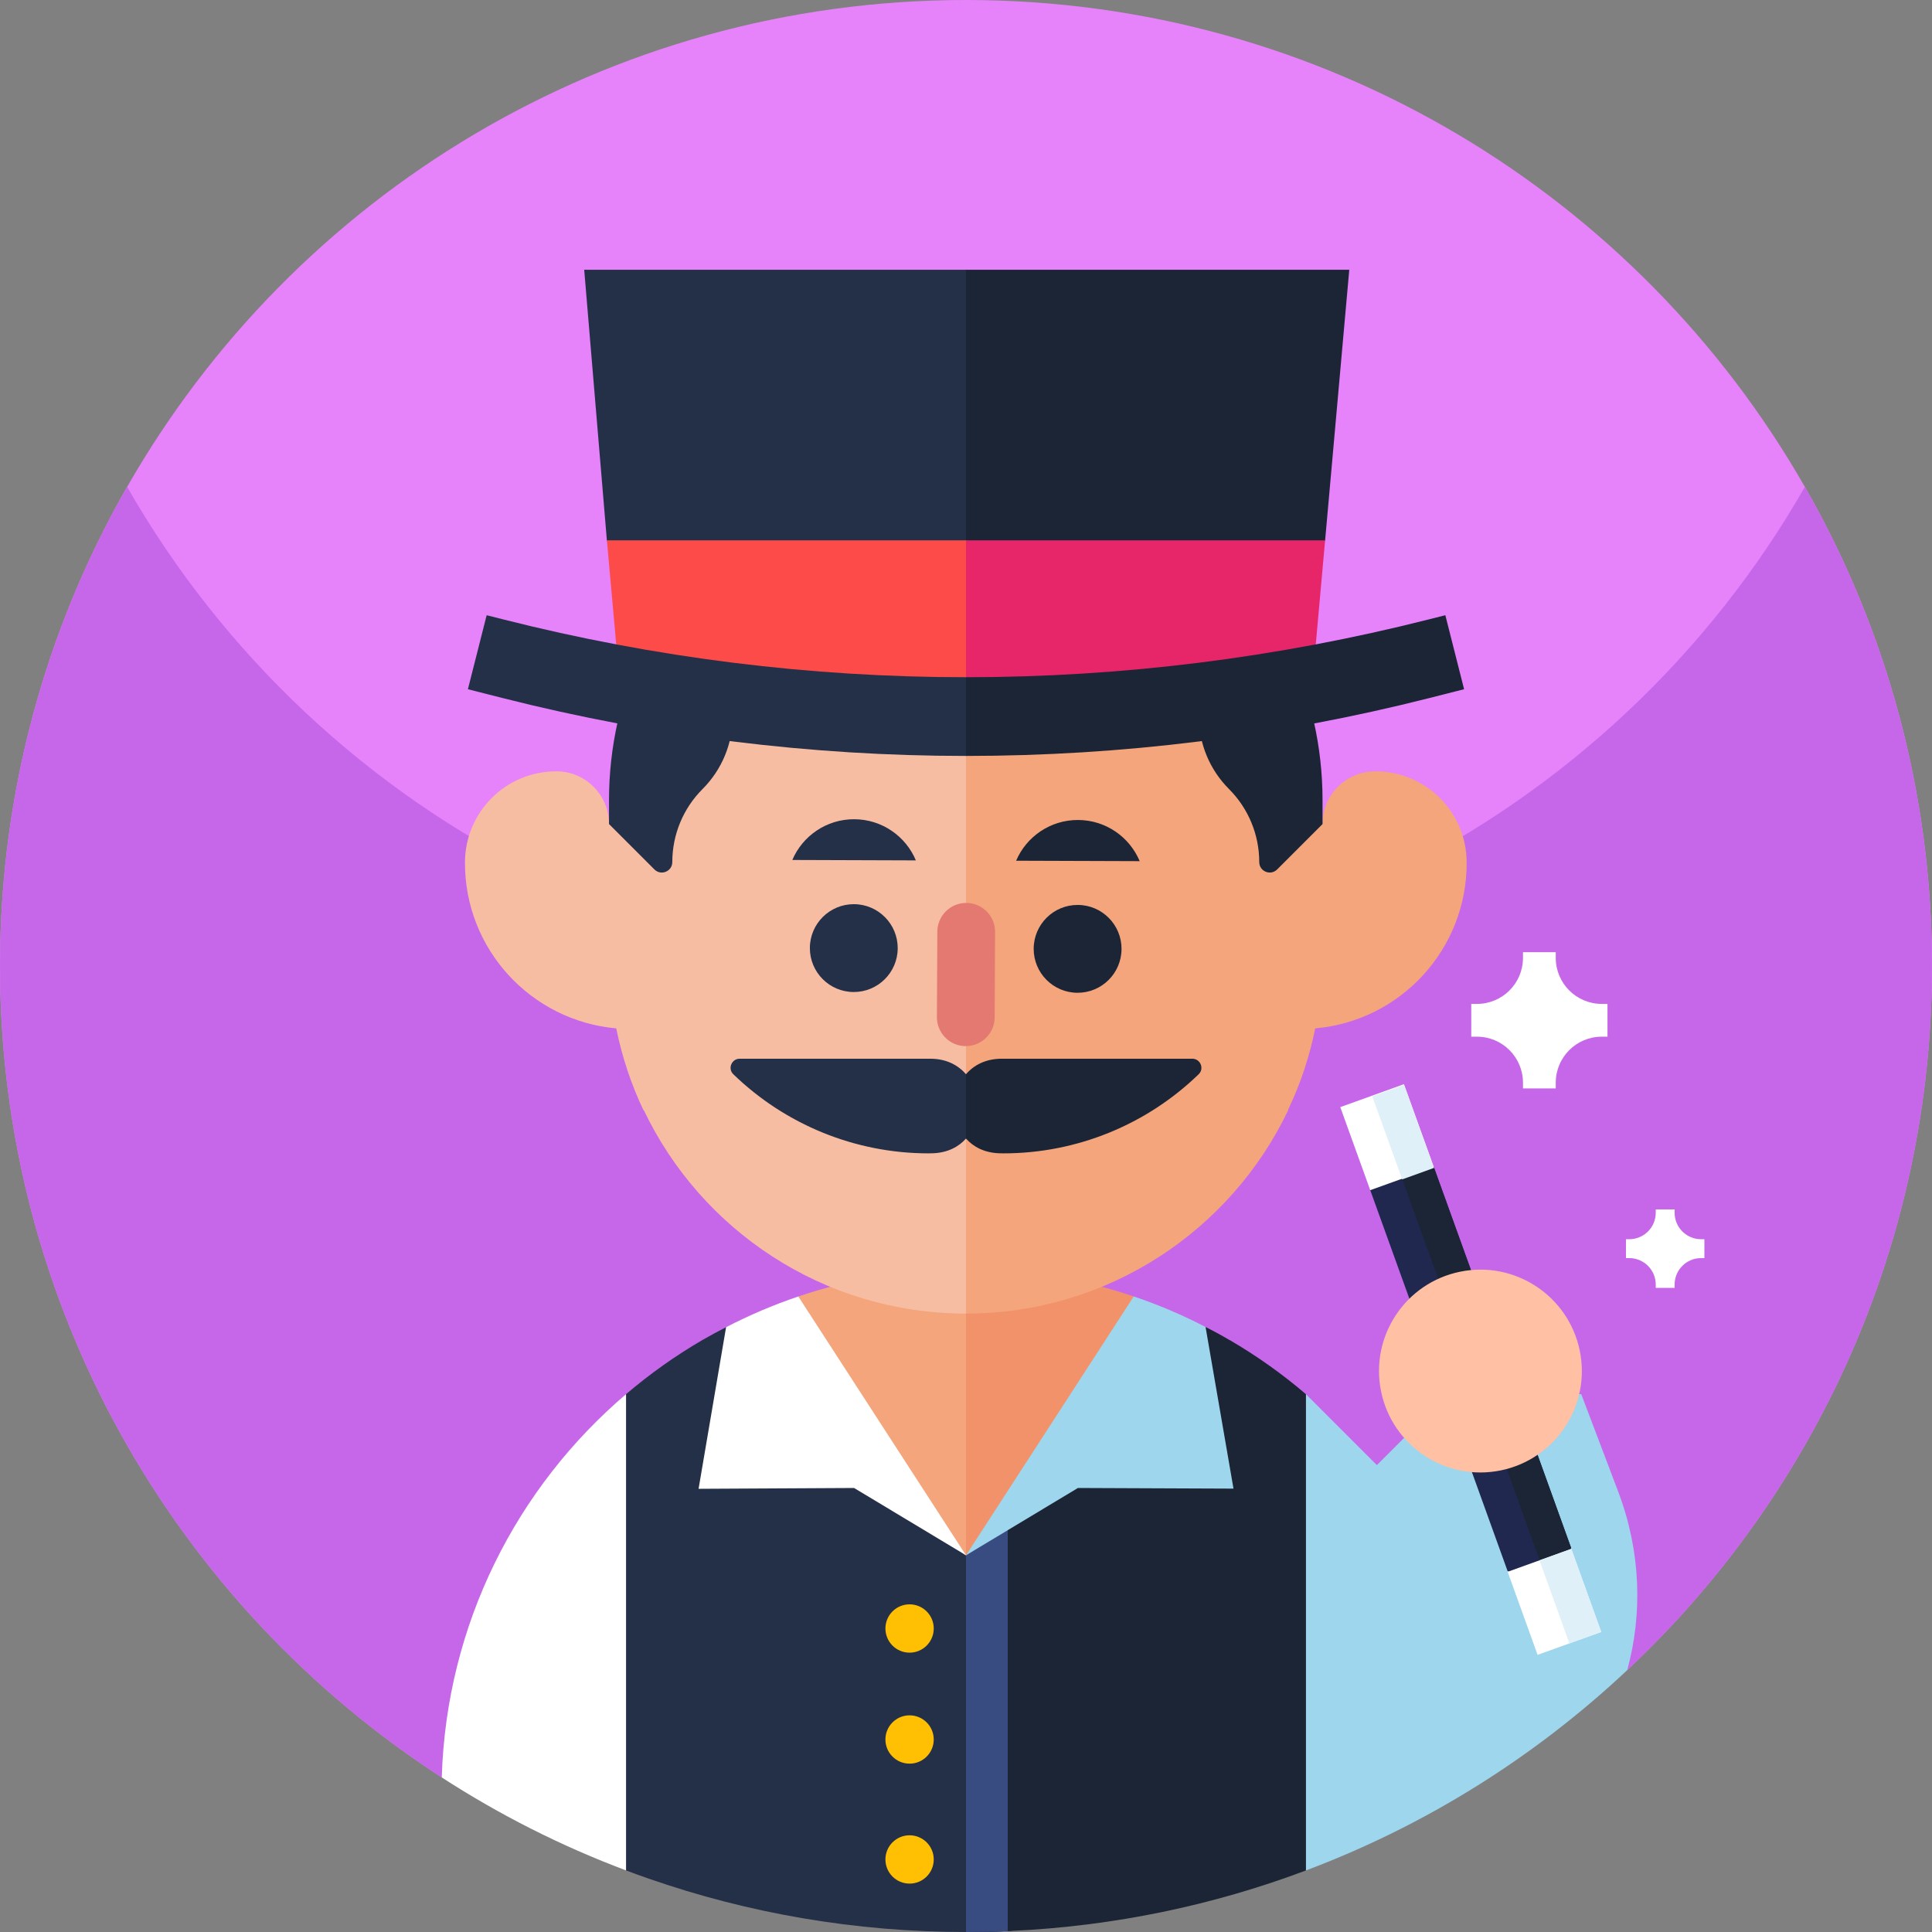 <svg id="Capa_1" enable-background="new 0 0 512 512" height="512" viewBox="0 0 512 512" width="512" xmlns="http://www.w3.org/2000/svg"><rect x="0" y="0" width="512" height="512" fill="#808080" stroke="none"/><g><g><path d="m512 256c0 73.574-31.048 139.899-80.763 186.603l-142.408-8.97c-21.729-1.362-43.53.973-64.471 6.922l-107.284 30.485c-70.451-45.599-117.074-124.887-117.074-215.04 0-46.08 12.186-89.344 33.536-126.72.051-.102.102-.205.154-.256 44.083-77.107 127.129-129.024 222.31-129.024s178.227 51.917 222.31 129.024c.052.051.103.154.154.256 21.35 37.376 33.536 80.64 33.536 126.72z" fill="#e682fa"/><g><path d="m512 256c0 73.574-31.048 139.909-80.763 186.603l-142.408-8.97c-21.729-1.362-43.53.973-64.471 6.922l-107.284 30.485c-70.451-45.599-117.074-124.887-117.074-215.04 0-46.08 12.186-89.344 33.536-126.72.051-.102.102-.205.154-.256 25.395 44.39 63.693 80.435 109.824 103.014 5.222 2.56 10.598 4.966 16.026 7.168 29.03 11.827 60.723 18.483 93.901 18.79h5.12c33.178-.307 64.87-6.963 93.901-18.79 5.427-2.202 10.803-4.608 16.025-7.168 46.08-22.579 84.429-58.624 109.824-103.014.052.051.103.154.154.256 21.349 37.376 33.535 80.64 33.535 126.72z" fill="#c667ea"/></g></g><g><g><g><path d="m165.908 495.677c-17.244-6.472-33.597-14.766-48.835-24.637 1.219-40.653 19.907-76.923 48.835-101.571l8.325 13.312c10.319 16.505 15.6 35.056 15.972 53.612.447 22.215-8.586 43.574-24.297 59.284z" fill="#fff"/><path d="m431.237 442.603c-24.381 22.907-53.248 41.093-85.146 53.084l-28.207-28.207c-13.984-13.983-16.093-36.07-4.676-52.218.082-.116.165-.232.248-.348l32.635-45.435 18.79 18.79 18.79-18.79h35.379l9.78 25.794c6.073 16.037 6.462 32.431 2.407 47.33z" fill="#9dd6ed"/><path d="m270.694 509.071-2.642 2.642c-3.993.195-8.007.287-12.052.287-29.46 0-57.764-4.977-84.111-14.152-2.007-.696-3.994-1.413-5.98-2.171v-126.208c6.308-5.376 13.087-10.189 20.296-14.387 2.058-1.167 4.106-2.294 6.216-3.369l63.579 60.457 13.015 12.032c24.525 22.702 25.293 61.225 1.679 84.869z" fill="#243047"/><path d="m346.091 369.48v126.208c-24.453 9.195-50.688 14.756-78.039 16.026-.44.021-.881.041-1.321.051-3.553.163-7.127.235-10.731.235v-99.83l63.488-60.498c2.15 1.075 4.209 2.191 6.267 3.41h.041c7.219 4.199 13.998 9.011 20.295 14.398z" fill="#1b2535"/><path d="m267.059 336.712v175.053c-3.553.164-7.127.236-10.732.236h-.327v-175.699h.328c3.614 0 7.198.143 10.731.41z" fill="#384c81"/><path d="m261.326 403.716-5.326 8.456-.514-.309-.15-.14-43.775-41.748v-26.396c13.95-4.719 28.881-7.279 44.439-7.279 16.445 18.828 18.594 46.205 5.326 67.416z" fill="#f4a57b"/><path d="m300.448 343.57v26.247l-44.448 42.355v-75.872c15.548.001 30.498 2.542 44.448 7.27z" fill="#f2926a"/></g><path d="" fill="#fff"/><path d="m256 412.17-.51-.31-29.15-17.53-41.21.22 7.29-42.83c6.12-3.17 12.52-5.9 19.14-8.14z" fill="#fff"/><path d="m326.89 394.5-41.23-.17-29.66 17.84 44.45-68.6c6.59 2.22 12.95 4.93 19.04 8.1z" fill="#9dd6ed"/></g><path d="m259.868 343.477-3.859 4.634-.009.01h-.327c-18.781-.094-36.301-5.606-50.971-15.137-14.669-9.484-26.536-22.939-34.105-38.823 0 0-.047.047-.047.14 0-.047-.047-.093-.047-.14-3.224-6.774-5.653-14.062-7.195-21.631-22.519-2.009-40.179-20.93-40.085-44.009.047-13.362 10.886-24.154 24.247-24.107 7.615 0 13.829 6.167 13.922 13.782v.187l32.797-77.787v-.047c16.538-14.249 38.076-22.892 61.669-22.892h.142v-.047l20.668 36.226c34.526 60.519 27.835 136.129-16.8 189.641z" fill="#f7bda3"/><path d="m388.682 228.52c.093 23.079-17.567 42.047-40.132 44.009-1.532 7.587-3.953 14.81-7.214 21.612h.084c-15.174 31.9-47.7 53.932-85.336 53.97h-.075c-.009 0-.009.01-.009.01v-230.512c23.546 0 45.13 8.643 61.669 22.939l32.797 77.834c0-7.709 6.26-13.969 13.969-13.969 13.361-.047 24.2 10.745 24.247 24.107z" fill="#f4a57b"/><path d="m255.918 277.232c-4.227-.014-7.643-3.453-7.628-7.68l.111-22.638c.014-4.227 3.452-7.642 7.68-7.628s7.643 3.452 7.629 7.68l-.112 22.638c-.014 4.227-3.452 7.642-7.68 7.628z" fill="#e47971"/><path d="m237.903 251.295c-.021 6.428-5.25 11.621-11.679 11.6-6.428-.022-11.621-5.251-11.6-11.679.022-6.428 5.251-11.622 11.679-11.6 6.428.021 11.622 5.251 11.6 11.679z" fill="#243047"/><path d="m297.217 251.496c-.022 6.428-5.251 11.621-11.679 11.6-6.428-.022-11.621-5.251-11.6-11.679.022-6.429 5.251-11.622 11.679-11.6s11.622 5.25 11.6 11.679z" fill="#1b2535"/><path d="m242.716 228.012c-2.676-6.387-8.976-10.883-16.336-10.908-7.36-.026-13.69 4.428-16.41 10.797z" fill="#243047"/><path d="m302.029 228.213c-2.676-6.387-8.975-10.884-16.336-10.908-7.36-.025-13.691 4.428-16.41 10.797z" fill="#1b2535"/><path d="m194.191 140.548v49.216c0 7.256-2.882 14.214-8.012 19.344-5.131 5.13-8.012 12.088-8.012 19.344 0 2.473-2.991 3.712-4.74 1.963l-12.033-12.033v-6.307c0-28.593 12.708-54.195 32.797-71.527z" fill="#243047"/><path d="m317.69 140.548v49.216c0 7.256 2.882 14.214 8.012 19.344 5.13 5.13 8.012 12.088 8.012 19.344 0 2.473 2.99 3.712 4.739 1.963l12.033-12.033v-6.307c.001-28.593-12.707-54.195-32.796-71.527z" fill="#1b2535"/><path d="m257.392 300.981-1.392.747c-1.944 2.196-4.812 3.719-8.653 3.897-.42.018-.841.028-1.271.028-19.444 0-37.964-7.615-51.746-20.977-1.532-1.486-.449-4.102 1.691-4.102h50.503c4.214 0 7.372 1.663 9.475 4.111 7.392 2.486 8.251 12.587 1.393 16.296z" fill="#243047"/><path d="m278.11 166.94-22.11 20.41h-73.172l-21.998-44.15-6.01-71.71h101.18l24.86 26.96c18.14 19.68 16.91 50.33-2.75 68.49z" fill="#243047"/><path d="m357.57 71.49-6.4 71.71-25.18 44.15h-69.99v-115.86z" fill="#1b2535"/><path d="m270.352 178.951-14.352 8.4h-91.205l-3.961-44.149h95.166l14.352 8.4c10.446 6.12 10.446 21.229 0 27.349z" fill="#fd4b4a"/><path d="m351.167 143.202-3.962 44.149h-91.205v-44.149z" fill="#e72669"/><path d="m263.45 196.95-7.45 3.38c-41.21 0-82.42-5.11-122.67-15.31l-9.33-2.37 4.97-19.61 4.36 1.1c40.25 10.21 81.46 15.33 122.67 15.33l7.62 3.7c5.8 2.82 5.69 11.11-.17 13.78z" fill="#243047"/><path d="m388 182.65-9.33 2.37c-40.25 10.2-81.46 15.31-122.67 15.31v-20.86c41.21 0 82.42-5.12 122.67-15.33l4.36-1.1z" fill="#1b2535"/><path d="m317.669 284.676c-13.782 13.362-32.302 20.977-51.746 20.977-.43 0-.85-.009-1.271-.028-3.841-.178-6.709-1.701-8.652-3.897v-17.043c2.102-2.448 5.26-4.111 9.475-4.111h50.503c2.139 0 3.223 2.616 1.691 4.102z" fill="#1b2535"/><g><path d="m379.992 309.328 36.387 100.924c-1.178 3.486-3.825 5.977-6.963 7.109s-6.766.903-9.897-1.03l-36.389-100.924c.836-3.808 3.518-6.525 6.753-7.692 3.235-1.166 7.035-.786 10.109 1.613z" fill="#21284f"/><path d="m379.992 309.328 36.387 100.924c-1.178 3.486-3.825 5.977-6.963 7.109l-39.532-109.645c3.234-1.167 7.034-.787 10.108 1.612z" fill="#1b2535"/><path d="m379.99 309.33-8.43 3.04-8.43 3.04-7.94-22.01 8.44-3.04 8.43-3.04z" fill="#fff"/><path d="m402.954 412.598h17.923v23.395h-17.923z" fill="#fff" transform="matrix(.941 -.339 .339 .941 -119.506 164.888)"/><g fill="#dff0f8"><path d="m367.329 288.147h8.961v23.395h-8.961z" transform="matrix(.941 -.339 .339 .941 -79.671 143.912)"/><path d="m411.649 411.078h8.961v23.395h-8.961z" transform="matrix(.941 -.339 .339 .941 -118.742 166.231)"/></g></g><ellipse cx="392.185" cy="363.164" fill="#ffc0a4" rx="26.864" ry="26.863" transform="matrix(.98 -.201 .201 .98 -65.011 86.272)"/><g fill="#ffbf03"><path d="m247.451 431.569c0 3.536-2.867 6.403-6.403 6.403s-6.403-2.867-6.403-6.403 2.867-6.403 6.403-6.403 6.403 2.867 6.403 6.403z"/><path d="m247.451 460.984c0 3.536-2.867 6.403-6.403 6.403s-6.403-2.867-6.403-6.403 2.867-6.403 6.403-6.403 6.403 2.867 6.403 6.403z"/><path d="m247.451 492.773c0 3.536-2.867 6.403-6.403 6.403s-6.403-2.867-6.403-6.403 2.867-6.403 6.403-6.403 6.403 2.867 6.403 6.403z"/></g><g><g><path d="m425.997 266.045h-1.52c-6.73 0-12.186-5.456-12.186-12.186v-1.519h-8.686v1.519c0 6.73-5.456 12.186-12.187 12.186h-1.519v8.687h1.519c6.731 0 12.187 5.456 12.187 12.186v1.519h8.686v-1.519c0-6.73 5.456-12.186 12.186-12.186h1.52z" fill="#fff"/></g></g><g><g><path d="m451.681 328.407h-.875c-3.875 0-7.016-3.141-7.016-7.016v-.875h-5.002v.875c0 3.875-3.142 7.016-7.017 7.016h-.875v5.002h.875c3.875 0 7.017 3.142 7.017 7.016v.875h5.002v-.875c0-3.875 3.142-7.016 7.016-7.016h.875z" fill="#fff"/></g></g></g></g></svg>